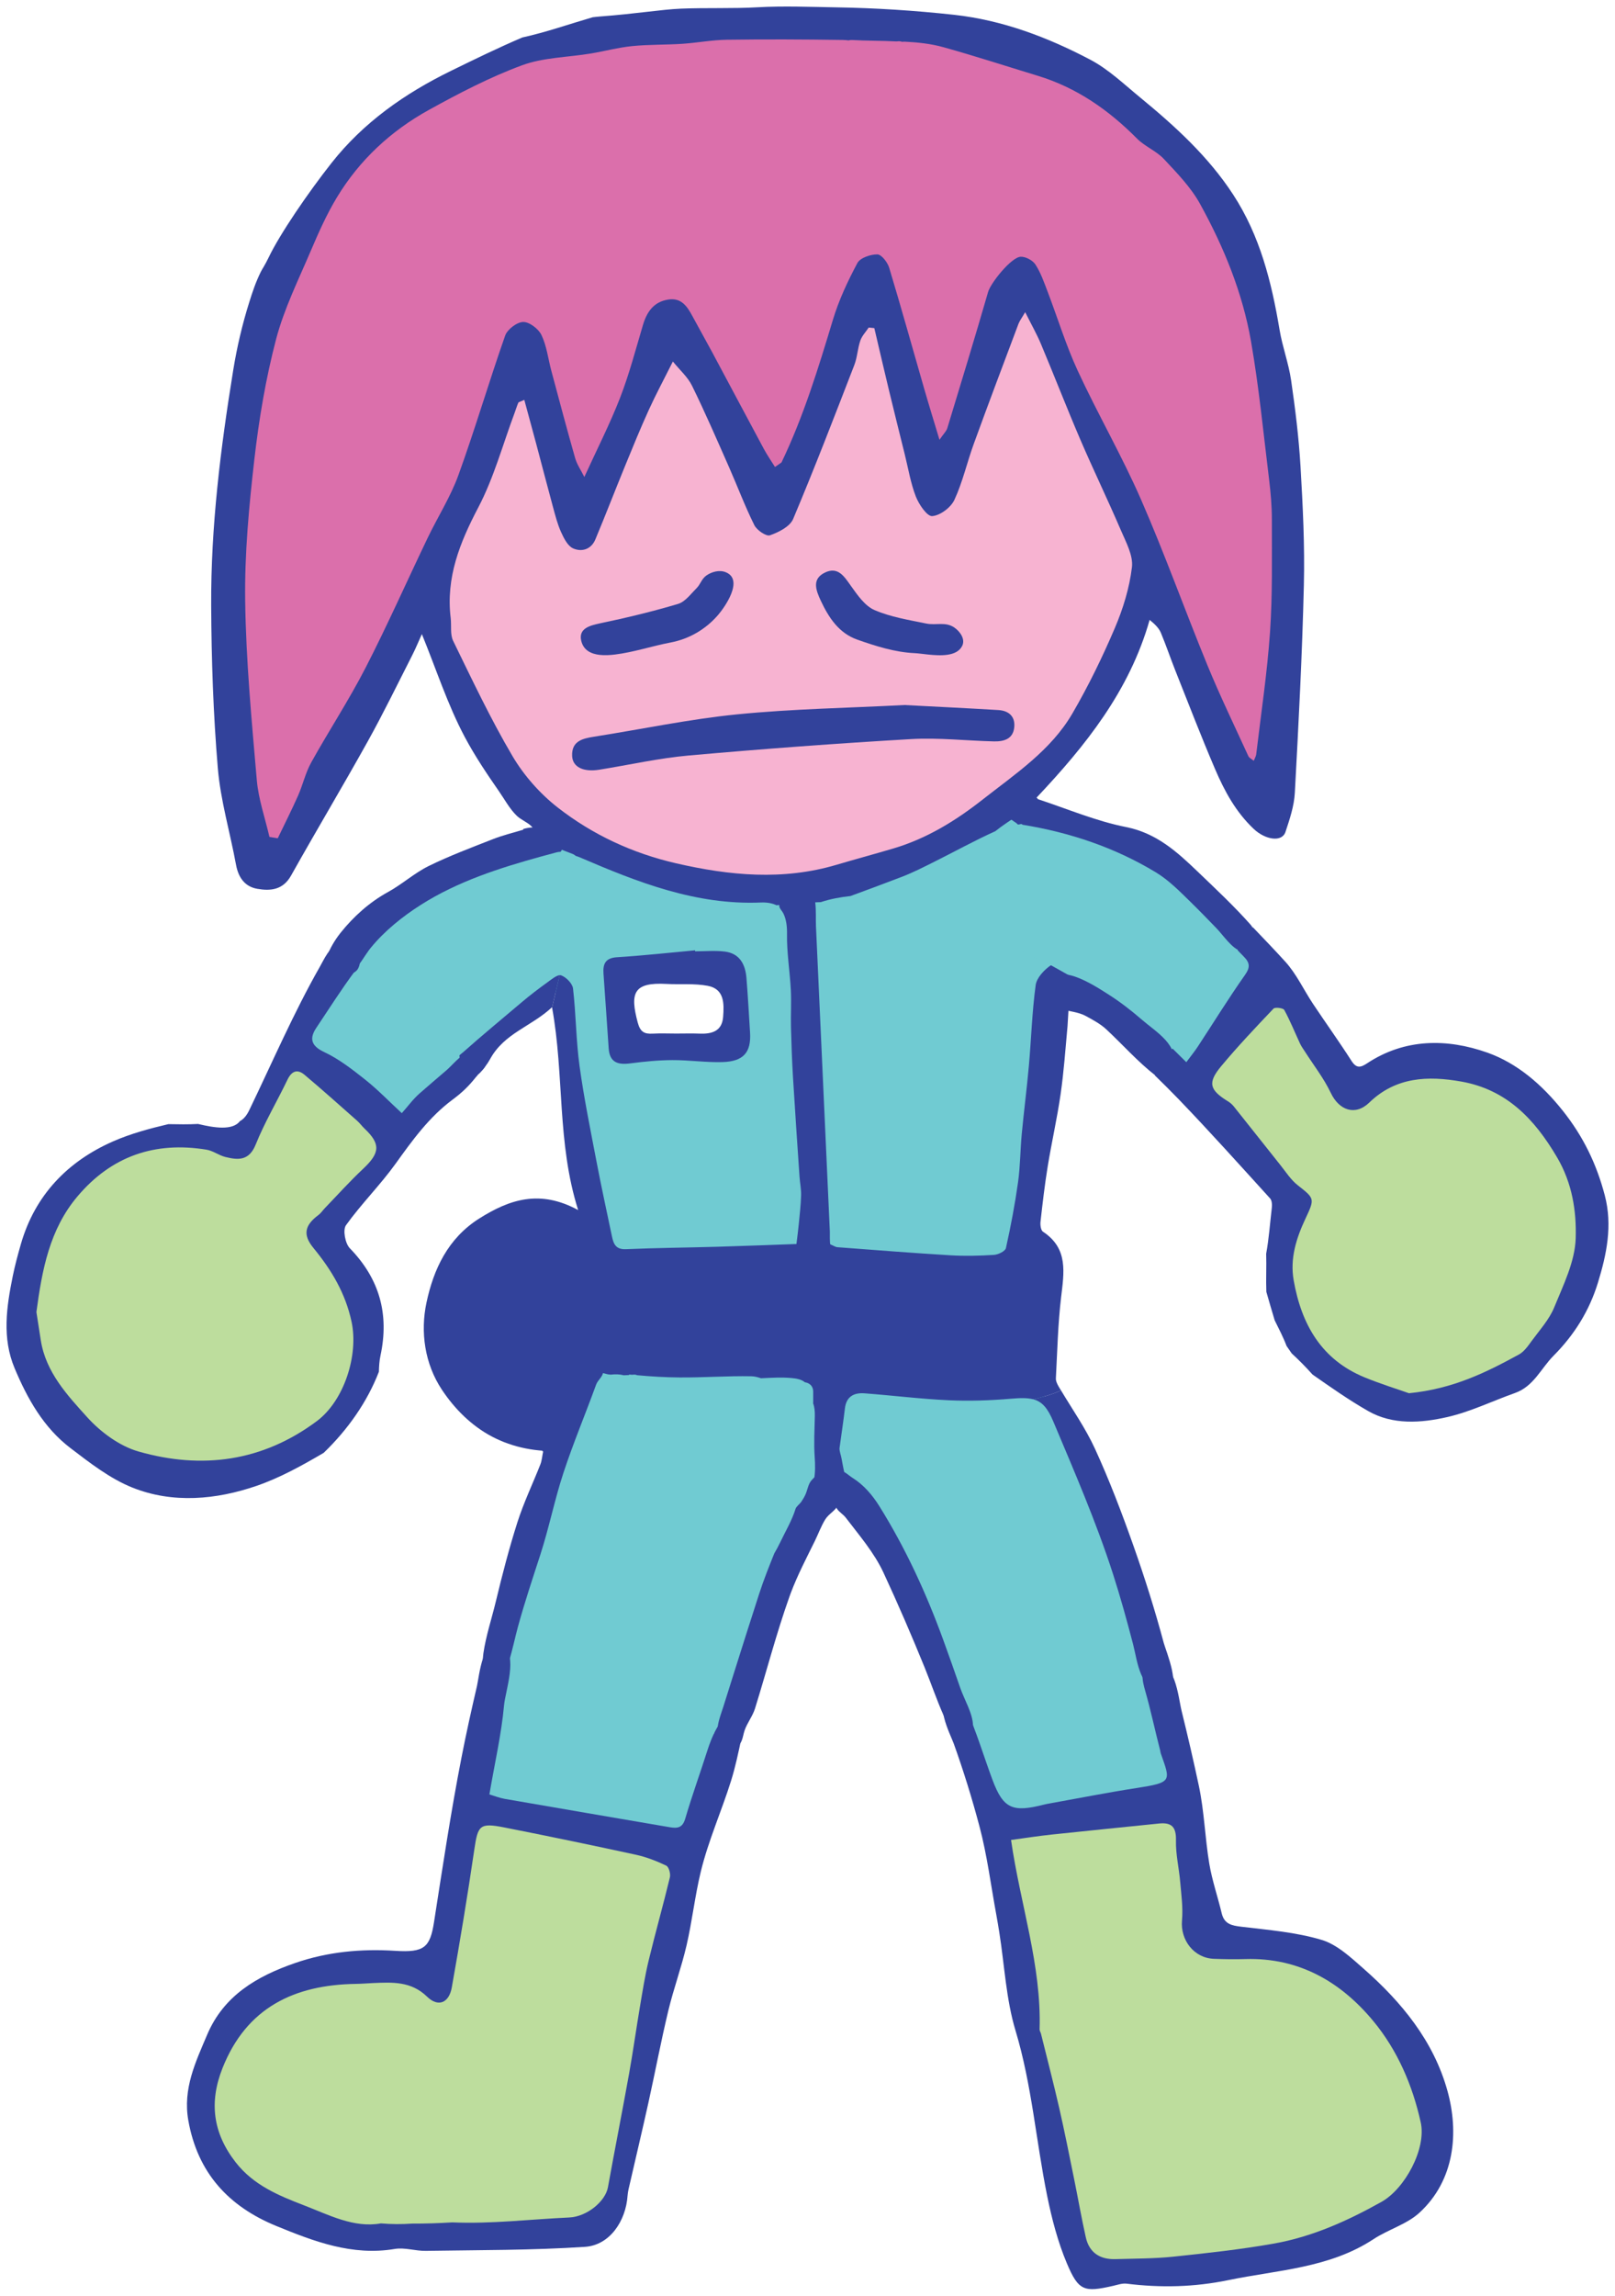 <svg xmlns="http://www.w3.org/2000/svg" xmlns:xlink="http://www.w3.org/1999/xlink" version="1.1" width="123.41" height="175.367" viewBox="-0.251 -0.399 123.41 175.367">
  <!-- Exported by Scratch - http://scratch.mit.edu/ -->
  <g id="space">
    <g id="monet-c">
      <g id="monet-puppet-sad">
        <g id="Layer_1">
          <g id="Group">
            <path id="Shape" fill="#70CBD2" stroke="none" stroke-width="1" d="M 45.3 96.31 L 54.05 96.31 L 70.363 96.609 L 77.9 96.46 L 78.4 90.266 L 79.65 79.846 L 80.85 74.062 L 81.95 70.09 L 81.95 66.242 L 81.323 62.538 L 79.15 61.6 C 79.15 61.6 77 61.2 76.9 61.35 C 76.8 61.5 74.1 62.803 74.1 62.803 L 69.9 64.996 L 64.95 66.825 L 60.062 67.281 L 56.2 67.697 L 55.6 72.637 C 55.6 72.637 56 75.134 56 75.284 C 56 75.434 55.9 77.898 55.9 77.898 L 55.2 79.329 L 52.922 79.846 L 49.051 79.846 L 47.501 78.859 L 47.101 76.456 L 47.251 74.062 C 47.251 74.062 49.4 73.427 49.651 73.432 C 49.901 73.436 53.212 73.432 53.212 73.432 L 55.037 73.432 L 56.602 73.432 L 57.073 70.739 L 56.846 68.117 L 54.05 67.193 L 48.104 65.598 L 43.954 64.196 L 42.301 63.747 L 41.501 64.666 C 41.501 64.666 40.451 68.143 40.501 68.117 C 40.55 68.091 40.951 71.138 40.951 71.138 L 41.561 74.652 L 42.787 76.132 C 42.787 76.132 42.9 78.929 43 79.278 C 43.1 79.628 43.7 86.871 43.7 86.871 L 45.2 94.112 L 45.3 96.31 Z "/>
            <path id="Shape" fill="#70CBD2" stroke="none" stroke-width="1" d="M 76.859 103.109 L 59.025 102.752 L 47.55 102.752 L 43.35 103.502 L 41.475 109.869 C 41.475 109.869 47.25 111.989 47.7 111.866 C 48.15 111.742 57.422 114.364 57.422 114.364 C 57.422 114.364 61.425 114.963 61.65 114.963 C 61.875 114.963 64.95 114.029 64.95 114.029 L 69.9 114.439 L 76.336 111.517 L 79.125 108.858 L 79.531 106.277 L 78.176 103.426 L 76.859 103.109 Z "/>
            <path id="Shape" fill="#32429B" stroke="none" stroke-width="1" d="M 79.811 88.691 C 80.112 86.85 80.53 85.027 80.796 83.182 C 81.043 81.464 81.165 79.727 81.323 77.997 L 81.559 74.063 C 81.534 74.038 81.501 74.019 81.484 73.991 C 81.138 73.451 80.682 72.912 80.052 73.336 C 79.541 73.68 78.967 74.295 78.89 74.852 C 78.613 76.894 78.553 78.965 78.37 81.021 C 78.216 82.756 77.99 84.483 77.827 86.218 C 77.712 87.447 77.714 88.69 77.543 89.91 C 77.306 91.599 76.987 93.28 76.616 94.944 C 76.563 95.18 76.03 95.44 75.705 95.461 C 74.604 95.531 73.493 95.56 72.392 95.494 C 69.505 95.321 66.622 95.091 63.737 94.874 C 63.59 94.863 63.449 94.761 63.205 94.66 C 63.143 94.634 63.166 93.784 63.161 93.681 C 63.02 90.573 62.878 87.464 62.737 84.356 C 62.596 81.245 62.455 78.134 62.313 75.022 C 62.243 73.465 62.172 71.908 62.101 70.351 C 62.054 69.326 62.28 67.668 61.258 67.019 C 60.766 66.707 60.087 66.775 59.695 67.206 C 59.488 67.434 59.33 67.742 59.305 68.051 C 59.294 68.19 59.319 68.329 59.325 68.468 C 59.33 68.581 59.285 68.727 59.299 68.832 C 59.324 69.02 59.519 69.194 59.609 69.375 C 59.846 69.857 59.897 70.415 59.889 70.945 C 59.865 72.373 60.107 73.804 60.181 75.235 C 60.229 76.178 60.168 77.126 60.191 78.071 C 60.223 79.34 60.269 80.61 60.344 81.876 C 60.497 84.413 60.673 86.949 60.844 89.485 C 60.875 89.961 60.979 90.437 60.965 90.911 C 60.945 91.643 60.857 92.374 60.788 93.105 C 60.747 93.549 60.686 93.991 60.61 94.63 C 58.657 94.699 56.597 94.782 54.536 94.841 C 52.217 94.908 49.897 94.924 47.579 95.026 C 46.79 95.061 46.628 94.609 46.507 94.029 C 46.118 92.163 45.707 90.3 45.35 88.427 C 44.881 85.969 44.376 83.513 44.035 81.036 C 43.765 79.076 43.765 77.081 43.537 75.114 C 43.493 74.731 43.013 74.247 42.627 74.107 C 42.593 74.094 42.555 74.092 42.514 74.095 L 41.936 76.566 C 42.883 81.767 42.293 86.858 43.928 92.037 C 41.007 90.451 38.699 91.215 36.378 92.677 C 33.962 94.201 32.878 96.58 32.34 99.098 C 31.86 101.345 32.197 103.777 33.518 105.764 C 34.497 107.235 35.777 108.515 37.35 109.344 C 38.142 109.761 38.994 110.058 39.871 110.237 C 40.349 110.335 40.835 110.398 41.323 110.428 C 41.516 110.441 41.734 110.391 41.909 110.407 C 41.909 110.407 41.91 110.407 41.91 110.407 C 41.944 110.367 41.984 110.327 42.014 110.285 C 42.028 110.221 42.038 110.155 42.056 110.093 L 41.819 110.398 C 42.131 109.745 42.496 109.061 42.785 108.393 C 43.094 107.68 43.168 106.936 43.365 106.217 C 43.553 105.528 43.987 104.817 44.036 104.11 C 44.758 104.237 45.484 104.401 46.204 104.587 C 46.276 104.598 46.349 104.603 46.422 104.611 C 46.755 104.566 47.103 104.577 47.417 104.658 C 47.552 104.656 47.687 104.65 47.822 104.64 C 47.819 104.627 47.818 104.613 47.815 104.601 C 47.892 104.61 47.97 104.612 48.047 104.62 C 48.082 104.616 48.116 104.615 48.151 104.611 C 48.25 104.598 48.344 104.615 48.432 104.652 C 49.507 104.754 50.587 104.815 51.665 104.824 C 53.5 104.84 55.337 104.698 57.17 104.734 C 57.413 104.739 57.658 104.803 57.902 104.885 C 58.688 104.849 59.489 104.798 60.245 104.87 C 60.605 104.905 60.983 104.963 61.258 105.194 C 61.589 105.237 61.889 105.471 61.889 105.901 L 61.889 106.75 C 61.889 106.766 61.882 106.78 61.88 106.795 C 61.99 107.064 62.021 107.398 62.014 107.782 C 61.993 108.821 61.93 109.867 62.004 110.901 C 62.045 111.484 62.054 112.075 61.951 112.652 C 61.882 113.047 61.844 113.652 62.322 113.826 C 62.936 114.049 63.65 113.731 64.107 113.318 C 64.576 112.895 64.307 112.329 64.208 111.818 C 64.156 111.544 64.097 111.267 64.051 110.991 C 64.014 110.778 63.874 110.418 63.903 110.21 C 64.07 108.989 64.208 108.089 64.313 107.186 C 64.421 106.271 65.014 105.976 65.817 106.037 C 67.961 106.199 70.099 106.468 72.246 106.566 C 73.819 106.639 75.409 106.584 76.978 106.45 C 77.714 106.387 78.263 106.376 78.705 106.494 C 79.42 106.323 80.17 106.127 80.823 105.811 C 80.769 105.721 80.711 105.632 80.659 105.542 C 80.544 105.345 80.422 105.103 80.434 104.888 C 80.542 102.831 80.59 100.765 80.83 98.723 C 81.054 96.82 81.402 94.977 79.448 93.69 C 79.285 93.582 79.231 93.182 79.259 92.933 C 79.418 91.515 79.582 90.097 79.811 88.691 Z "/>
            <path id="Shape" fill="#32429B" stroke="none" stroke-width="1" d="M 56.788 74.302 C 56.703 73.259 56.265 72.424 55.118 72.289 C 54.377 72.201 53.618 72.272 52.867 72.272 C 52.865 72.247 52.864 72.222 52.862 72.197 C 50.875 72.379 48.89 72.6 46.9 72.724 C 46.012 72.779 45.814 73.228 45.865 73.97 C 45.997 75.874 46.135 77.778 46.261 79.683 C 46.333 80.771 46.969 80.957 47.917 80.832 C 48.979 80.693 50.054 80.587 51.124 80.582 C 52.4 80.575 53.678 80.769 54.952 80.733 C 56.566 80.688 57.158 79.989 57.064 78.479 C 56.976 77.086 56.902 75.693 56.788 74.302 Z M 55.006 77.281 C 54.924 78.37 54.155 78.596 53.214 78.559 C 52.616 78.535 52.018 78.554 51.42 78.554 C 50.823 78.553 50.225 78.528 49.63 78.56 C 48.994 78.595 48.677 78.442 48.482 77.717 C 47.876 75.452 48.155 74.624 50.675 74.763 C 51.727 74.821 52.803 74.713 53.826 74.906 C 55.117 75.15 55.082 76.278 55.006 77.281 Z "/>
          </g>
          <g id="Group">
            <path id="Shape" fill="#70CBD2" stroke="none" stroke-width="1" d="M 87.214 123.879 L 84.71 116.987 L 80.849 108.19 L 79.94 106.724 L 78.704 106.493 L 75.149 108.19 C 75.149 108.19 70.424 110.448 69.974 110.833 C 69.524 111.218 66.749 112.241 66.749 112.241 L 66.075 114.44 L 67.275 117.316 L 70.5 124.628 L 72.225 130.097 L 75.15 132.644 C 75.15 132.644 78.285 133.262 78.705 133.103 C 79.125 132.944 82.275 132.344 82.275 132.344 C 82.275 132.344 85.35 131.221 85.5 130.996 C 85.65 130.771 86.775 128.821 86.775 128.821 C 86.775 128.821 87.6 127.4 87.675 127.175 C 87.75 126.95 87.214 123.879 87.214 123.879 Z "/>
            <path id="Shape" fill="#32429B" stroke="none" stroke-width="1" d="M 80.237 108.188 C 81.856 112.035 83.524 115.881 84.802 119.847 C 85.37 121.614 85.865 123.403 86.332 125.2 C 86.69 126.582 86.848 128.863 88.79 128.821 C 90.151 128.792 88.842 125.718 88.677 125.105 C 88.008 122.604 87.226 120.127 86.363 117.686 C 85.477 115.18 84.529 112.686 83.422 110.273 C 82.708 108.716 81.71 107.289 80.824 105.81 C 80.171 106.126 79.42 106.322 78.706 106.493 C 79.374 106.67 79.796 107.143 80.237 108.188 Z "/>
            <path id="Shape" fill="#32429B" stroke="none" stroke-width="1" d="M 71.818 124.846 C 70.524 121.301 68.957 117.887 66.952 114.669 C 66.421 113.817 65.752 113.03 64.894 112.493 C 64.579 112.296 64.316 111.983 63.923 111.952 C 63.552 111.922 63.281 112.162 63.187 112.511 C 63.021 113.125 63.205 113.921 63.491 114.477 C 63.558 114.608 63.638 114.754 63.718 114.87 C 63.889 115.122 64.188 115.286 64.376 115.532 C 65.406 116.881 66.55 118.209 67.256 119.727 C 68.366 122.115 69.409 124.533 70.402 126.971 C 70.903 128.202 71.332 129.478 71.875 130.691 C 72.203 131.425 72.492 132.528 73.55 132.317 C 74.068 132.214 74.107 131.966 74.101 131.42 C 74.091 130.503 73.436 129.433 73.134 128.562 C 72.703 127.32 72.269 126.08 71.818 124.846 Z "/>
          </g>
          <g id="Group">
            <path id="Shape" fill="#70CBD2" stroke="none" stroke-width="1" d="M 39.901 64.148 L 35.45 65.6 L 31 67.993 L 26.94 71.589 L 25.75 73.433 L 25.499 75.487 L 25.8 77.433 L 27.2 79.847 L 29.55 81.096 L 32.35 81.733 L 34.231 81.309 L 36.3 79.847 L 37.745 78.221 L 40.85 75.685 L 41.887 74.848 L 42.319 72.769 L 43.369 69.66 L 43.8 67.394 C 43.8 67.394 43.4 65.54 43.35 65.39 C 43.3 65.24 42.514 63.892 42.514 63.892 L 41.168 63.622 L 39.901 64.148 Z "/>
            <path id="Shape" fill="#32429B" stroke="none" stroke-width="1" d="M 27.938 72.187 C 27.98 72.129 28.023 72.074 28.066 72.021 C 29.128 70.717 30.496 69.62 31.91 68.72 C 34.722 66.931 37.931 65.902 41.123 65.023 C 41.513 64.916 41.903 64.811 42.293 64.707 C 42.385 64.682 42.486 64.674 42.587 64.67 C 43.444 63.574 41.363 62.413 39.715 62.933 C 39.725 62.948 39.736 62.963 39.746 62.978 C 38.947 63.222 38.174 63.405 37.441 63.693 C 35.782 64.344 34.105 64.971 32.509 65.755 C 31.412 66.294 30.476 67.152 29.4 67.742 C 27.984 68.519 26.768 69.612 25.763 70.869 C 25.272 71.483 23.926 73.489 25.148 74.048 C 26.561 74.694 27.248 73.126 27.938 72.187 Z "/>
            <path id="Shape" fill="#32429B" stroke="none" stroke-width="1" d="M 35.09 80.017 C 34.991 80.101 34.892 80.186 34.794 80.27 L 36.35 81.626 C 36.686 81.277 36.98 80.906 37.201 80.502 C 38.284 78.519 40.343 78.027 41.933 76.542 C 41.934 76.549 41.935 76.557 41.936 76.565 L 42.514 74.095 C 42.246 74.117 41.851 74.445 41.561 74.654 C 40.899 75.13 40.248 75.627 39.625 76.154 C 38.111 77.437 36.574 78.701 35.092 80.021 C 34.522 80.529 33.483 82.056 34.849 82.328 C 35.384 82.435 35.885 82.133 36.185 81.772 C 36.6 81.274 36.41 80.835 36.301 80.23 "/>
          </g>
          <g id="Group">
            <path id="Shape" fill="#70CBD2" stroke="none" stroke-width="1" d="M 30.3 85.908 L 26.94 83.062 L 23.25 80.365 L 22.5 79.046 L 23.325 76.669 L 24.15 74.21 L 25.75 73.443 L 27.9 73.443 L 30.3 74.105 L 32.85 76.468 L 34.794 78.576 L 34.794 79.676 L 35.025 81.744 L 33.514 83.811 L 30.3 85.908 "/>
            <path id="Shape" fill="#BDDD9D" stroke="none" stroke-width="1" d="M 29.7 87.107 L 27.45 84.297 L 23.951 80.877 L 22.5 79.858 L 21.375 80.741 L 19.875 83.961 L 18.19 86.807 L 17.465 86.807 C 17.465 86.807 14.626 86.208 14.401 86.283 C 14.176 86.358 10.276 87.107 10.276 87.107 L 7.8 88.081 L 5.325 89.942 L 3.15 92.426 L 2.25 95.542 L 1.575 100.217 L 2.597 104.533 L 5.025 108.201 L 8.625 110.405 L 14.175 111.877 C 14.175 111.877 18.9 111.454 19.125 111.529 C 19.35 111.604 22.95 109.731 22.95 109.731 L 26.1 107.259 L 27.6 102.764 L 27.45 99.018 L 26.175 96.621 L 24.649 94.598 L 24.649 92.825 L 27.45 89.942 L 29.7 87.107 Z "/>
            <path id="Shape" fill="#32429B" stroke="none" stroke-width="1" d="M 25.535 74.087 C 25.892 74.392 26.805 74.001 27.045 73.688 C 27.308 73.345 27.313 72.765 27.151 72.378 C 26.902 71.784 26.196 71.447 25.583 71.687 C 24.925 71.945 24.514 72.88 24.191 73.449 C 22.183 76.979 20.567 80.733 18.799 84.399 C 18.605 84.801 18.376 85.087 18.089 85.24 C 17.526 85.978 16.135 85.76 14.882 85.459 C 14.128 85.501 13.372 85.487 12.616 85.473 C 11.17 85.813 9.738 86.2 8.399 86.786 C 4.939 88.303 2.426 90.881 1.346 94.632 C 1.114 95.439 0.893 96.252 0.726 97.074 C 0.248 99.43 -0.108 101.803 0.866 104.121 C 1.846 106.456 3.083 108.658 5.131 110.218 C 6.616 111.35 8.149 112.548 9.856 113.233 C 12.962 114.481 16.297 114.154 19.343 113.109 C 21.133 112.495 22.819 111.559 24.484 110.583 C 26.326 108.808 27.813 106.694 28.702 104.388 C 28.712 103.973 28.736 103.559 28.822 103.16 C 29.503 99.998 28.757 97.295 26.48 94.954 C 26.125 94.589 25.933 93.55 26.187 93.195 C 27.355 91.566 28.798 90.135 29.969 88.508 C 31.265 86.706 32.532 84.935 34.352 83.587 C 35.087 83.042 35.598 82.539 36.145 81.843 C 36.552 81.324 37.285 80.989 36.559 80.33 C 36.211 80.015 35.792 79.925 35.334 80.102 C 34.849 80.289 34.267 81.017 33.859 81.363 C 33.177 81.942 32.501 82.528 31.826 83.114 C 31.324 83.55 30.926 84.104 30.452 84.635 C 29.491 83.747 28.622 82.842 27.649 82.069 C 26.661 81.285 25.637 80.488 24.507 79.96 C 23.459 79.47 23.411 78.874 23.927 78.105 C 24.898 76.657 25.834 75.175 26.875 73.779 L 25.005 72.152 C 24.99 72.174 24.974 72.196 24.959 72.218 L 25.535 74.087 Z M 27.489 88.894 C 26.473 89.847 25.54 90.887 24.572 91.891 C 24.407 92.063 24.272 92.275 24.085 92.414 C 23.008 93.213 22.885 93.939 23.699 94.932 C 25.074 96.604 26.148 98.388 26.614 100.572 C 27.16 103.124 26.043 106.607 23.956 108.162 C 19.808 111.253 15.18 111.866 10.338 110.482 C 8.885 110.068 7.445 109.004 6.414 107.864 C 4.886 106.175 3.258 104.43 2.869 102.004 C 2.75 101.263 2.639 100.522 2.531 99.826 C 2.965 96.602 3.53 93.526 5.669 90.993 C 8.27 87.912 11.588 86.779 15.532 87.425 C 16.028 87.506 16.476 87.86 16.972 87.983 C 17.951 88.225 18.784 88.285 19.29 87.026 C 19.972 85.329 20.92 83.74 21.713 82.085 C 22.036 81.411 22.471 81.244 23.021 81.706 C 24.379 82.847 25.7 84.032 27.031 85.207 C 27.238 85.39 27.403 85.621 27.604 85.812 C 28.848 86.992 28.792 87.672 27.489 88.894 Z "/>
          </g>
          <g id="Group">
            <path id="Shape" fill="#70CBD2" stroke="none" stroke-width="1" d="M 85.97 64.095 L 81.557 62.535 L 78.704 61.797 L 77.1 61.797 C 77.1 61.797 75.632 62.568 75.72 62.816 C 75.808 63.063 75.696 64.944 75.696 64.944 C 75.696 64.944 75.392 67.94 75.696 68.19 C 76 68.44 77.156 71.97 77.156 71.97 L 80.051 73.333 L 84.25 75.682 C 84.25 75.682 85.928 78.548 86.164 78.563 C 86.399 78.579 88.768 80.728 88.768 80.728 L 89.95 81.525 L 91.2 81.093 L 93.6 78.219 L 95.674 75.483 L 96.25 73.43 L 94.973 71.202 L 91.4 67.392 L 85.97 64.095 Z "/>
            <path id="Shape" fill="#32429B" stroke="none" stroke-width="1" d="M 81.887 74.201 C 80.915 73.875 80.046 73.935 79.95 75.157 C 79.798 77.092 81.543 76.578 82.706 77.206 C 83.266 77.508 83.846 77.821 84.305 78.25 C 85.531 79.393 86.705 80.722 88.026 81.746 C 88.471 81.391 89.111 81.969 89.378 81.162 C 89.935 79.477 88.106 78.449 87.017 77.505 C 86.211 76.807 85.367 76.149 84.465 75.576 C 83.963 75.258 82.872 74.532 81.887 74.201 Z "/>
            <path id="Shape" fill="#32429B" stroke="none" stroke-width="1" d="M 91.279 66.193 C 89.712 64.69 88.132 63.242 85.79 62.778 C 83.498 62.324 81.302 61.387 79.068 60.651 C 78.962 60.616 78.872 60.526 78.77 60.435 C 78.076 60.331 77.355 60.225 77.044 60.462 C 76.631 60.93 76.631 61.436 76.669 61.811 C 76.739 62.105 77.473 62.475 77.476 62.536 C 77.56 62.679 77.797 62.458 77.88 62.602 C 81.495 63.188 84.935 64.338 88.076 66.241 C 89.044 66.827 89.875 67.667 90.692 68.468 C 91.378 69.139 92.046 69.827 92.712 70.517 C 93.215 71.037 93.899 72.078 94.593 72.264 C 95.864 72.603 95.885 70.887 95.319 70.247 C 94.061 68.826 92.648 67.507 91.279 66.193 Z "/>
          </g>
          <g id="Group">
            <path id="Shape" fill="#70CBD2" stroke="none" stroke-width="1" d="M 91.501 81.537 L 93.313 78.575 L 95.674 75.494 L 95.674 73.646 L 95.148 73.237 L 92.601 72.996 C 92.601 72.996 90.901 74.894 90.851 75.143 C 90.801 75.393 89.851 78.23 89.851 78.23 C 89.851 78.23 90.151 79.459 90.151 79.673 C 90.151 79.888 90.751 81.286 90.751 81.286 L 91.501 81.537 Z "/>
            <path id="Shape" fill="#BDDD9D" stroke="none" stroke-width="1" d="M 98.9 76.142 L 97.35 75.044 L 96.25 76.467 L 91.05 82.635 L 97.75 90.975 L 97.7 93.323 C 97.7 93.323 97.6 96.669 97.65 96.968 C 97.7 97.268 99.404 101.863 99.404 101.863 C 99.404 101.863 102.4 105.01 102.55 105.11 C 102.7 105.209 106.271 106.358 106.271 106.358 L 110.45 106.038 L 114.75 104.532 L 117.55 102.362 L 121.15 95.541 L 121.15 91.307 L 118.9 85.907 L 114.75 82.358 L 110.85 80.876 L 107.2 81.105 L 104.6 81.986 L 102.8 82.358 L 99.8 77.641 L 98.9 76.142 Z "/>
            <path id="Shape" fill="#32429B" stroke="none" stroke-width="1" d="M 122.377 90.908 C 121.75 88.523 120.742 86.428 119.174 84.455 C 117.57 82.438 115.665 80.807 113.387 80.004 C 110.339 78.93 107.106 78.908 104.199 80.838 C 103.726 81.151 103.399 81.228 103.028 80.649 C 102.083 79.174 101.06 77.75 100.088 76.293 C 99.37 75.214 98.815 73.993 97.952 73.049 C 97.146 72.165 96.317 71.3 95.489 70.437 L 94.324 72.193 C 94.475 72.347 94.624 72.506 94.776 72.658 C 95.249 73.134 95.31 73.473 94.882 74.081 C 93.622 75.868 92.474 77.732 91.273 79.56 C 91.021 79.943 90.729 80.297 90.4 80.741 C 90.046 80.39 89.695 80.041 89.346 79.697 L 87.989 81.743 C 88.591 82.33 89.189 82.921 89.773 83.527 C 92.17 86.015 94.478 88.59 96.803 91.147 C 96.946 91.304 96.961 91.641 96.932 91.881 C 96.794 93.042 96.716 94.222 96.503 95.368 C 96.534 96.337 96.479 97.316 96.516 98.283 C 96.717 99.012 96.943 99.733 97.153 100.458 C 97.474 101.108 97.811 101.752 98.063 102.421 C 98.195 102.608 98.322 102.8 98.454 102.987 C 99.01 103.498 99.541 104.034 100.043 104.599 C 101.437 105.573 102.829 106.553 104.3 107.392 C 106.181 108.466 108.348 108.307 110.365 107.845 C 112.129 107.44 113.797 106.62 115.517 106.012 C 116.952 105.503 117.499 104.135 118.461 103.167 C 120.074 101.547 121.203 99.704 121.852 97.594 C 122.515 95.434 122.986 93.22 122.377 90.908 Z M 120.155 94.2 C 120.1 95.977 119.212 97.76 118.514 99.469 C 118.132 100.405 117.399 101.204 116.789 102.04 C 116.512 102.421 116.213 102.855 115.817 103.071 C 113.33 104.429 110.801 105.696 107.415 106.029 C 106.547 105.721 105.266 105.325 104.03 104.819 C 100.72 103.463 99.199 100.766 98.607 97.415 C 98.31 95.732 98.806 94.183 99.509 92.685 C 100.232 91.148 100.202 91.154 98.909 90.136 C 98.386 89.724 98.008 89.124 97.584 88.594 C 96.397 87.109 95.224 85.615 94.038 84.131 C 93.918 83.98 93.764 83.843 93.601 83.742 C 92.165 82.86 92.008 82.315 93.072 81.039 C 94.339 79.521 95.701 78.082 97.064 76.649 C 97.185 76.523 97.803 76.601 97.885 76.75 C 98.338 77.58 98.692 78.463 99.092 79.322 C 99.189 79.531 99.329 79.721 99.455 79.917 C 100.126 80.97 100.91 81.968 101.441 83.087 C 102.079 84.43 103.319 84.858 104.383 83.826 C 106.419 81.854 108.882 81.77 111.419 82.222 C 114.863 82.835 117.002 85.067 118.73 88.006 C 119.898 89.993 120.219 92.124 120.155 94.2 Z "/>
          </g>
          <g id="Group">
            <path id="Shape" fill="#70CBD2" stroke="none" stroke-width="1" d="M 41.481 112.239 L 39.456 119.565 L 37.975 126.308 L 37.975 129.003 C 37.975 129.003 39.828 131.477 40.129 131.701 C 40.43 131.926 43.58 132.776 44.78 133.1 C 45.98 133.424 49.73 133.151 50.105 133.1 C 50.48 133.05 52.848 132.668 53.555 132.525 C 54.263 132.382 56.105 129.978 56.105 129.978 L 58.955 121.855 L 61.66 115.145 L 60.597 113.198 L 58.506 111.549 L 51.756 109.901 L 47.842 109.901 L 43.889 109.901 L 42.145 111.014 L 41.481 112.239 Z "/>
            <path id="Shape" fill="#32429B" stroke="none" stroke-width="1" d="M 41.038 118.364 C 41.707 116.301 42.129 114.158 42.808 112.1 C 43.555 109.831 44.485 107.621 45.301 105.373 C 45.427 105.024 45.816 104.765 45.833 104.422 C 45.853 104.007 45.424 103.549 45.076 103.396 C 44.444 103.118 43.862 103.414 43.525 103.999 C 43.356 104.292 43.332 104.661 43.219 104.982 C 43.071 105.401 42.872 105.801 42.755 106.231 C 42.558 106.95 42.484 107.693 42.175 108.407 C 41.878 109.092 41.501 109.793 41.184 110.464 C 41.209 110.464 41.231 110.467 41.255 110.467 C 41.174 110.862 41.154 111.179 41.043 111.461 C 40.463 112.936 39.771 114.372 39.29 115.878 C 38.653 117.871 38.126 119.904 37.637 121.94 C 37.327 123.236 36.88 124.565 36.689 125.884 C 36.583 126.622 36.616 127.655 37.591 127.639 C 38.303 127.627 38.475 127.038 38.653 126.47 C 38.917 125.621 39.092 124.733 39.328 123.868 C 39.834 122.014 40.446 120.192 41.038 118.364 Z "/>
            <path id="Shape" fill="#32429B" stroke="none" stroke-width="1" d="M 63.183 112.32 C 63.133 112.29 63.077 112.27 63.016 112.26 C 62.784 112.227 62.443 112.226 62.222 112.303 C 62.039 112.368 61.905 112.528 61.773 112.668 C 61.506 112.952 61.456 113.421 61.297 113.768 C 61.205 113.967 61.095 114.157 60.97 114.336 C 60.869 114.48 60.593 114.692 60.545 114.848 C 60.272 115.743 59.748 116.615 59.362 117.432 C 59.225 117.719 59.074 117.996 58.915 118.268 C 58.511 119.273 58.109 120.279 57.775 121.308 C 57.149 123.238 56.537 125.172 55.926 127.107 C 55.621 128.075 55.316 129.042 55.012 130.01 C 54.759 130.813 54.305 131.812 54.794 132.623 C 55.035 133.022 55.345 133.16 55.82 133.074 C 56.498 132.952 56.471 132.305 56.647 131.788 C 56.846 131.206 57.256 130.714 57.443 130.113 C 58.328 127.27 59.074 124.379 60.071 121.578 C 60.106 121.482 60.14 121.387 60.176 121.291 C 60.692 119.922 61.372 118.624 62.017 117.313 C 62.284 116.77 62.498 116.167 62.82 115.654 C 63.077 115.245 63.592 115 63.793 114.564 C 64.05 114.006 63.815 113.273 63.545 112.771 C 63.455 112.604 63.347 112.415 63.183 112.32 Z "/>
          </g>
          <g id="Group">
            <path id="Shape" fill="#70CBD2" stroke="none" stroke-width="1" d="M 36.3 137.835 L 44.925 139.708 L 51.075 140.757 L 53.475 138.284 L 54.576 134.239 L 54.295 132.052 L 53.024 128.843 L 49.2 127.272 L 41.241 126.298 C 41.241 126.298 38.84 126.149 38.62 126.598 C 38.399 127.047 37.274 128.317 37.199 128.843 C 37.124 129.37 36.847 132.516 36.648 132.741 C 36.449 132.965 35.175 137.046 35.287 137.291 C 35.399 137.535 36.3 137.835 36.3 137.835 Z "/>
            <path id="Shape" fill="#BDDD9D" stroke="none" stroke-width="1" d="M 51.825 140.757 L 35.775 137.61 L 33.525 148.335 L 33.525 150.196 L 26.325 150.196 L 19.95 151.844 L 16.05 155.889 L 15.583 160.609 L 16.5 165.029 L 21.3 168.999 L 29.7 170.498 L 39.9 170.498 L 45.834 169.524 L 47.475 164.205 L 51.825 142.629 L 51.825 140.757 "/>
            <path id="Shape" fill="#32429B" stroke="none" stroke-width="1" d="M 54.521 131.615 C 54.181 132.212 53.939 132.897 53.828 133.245 C 53.265 135.012 52.631 136.757 52.109 138.536 C 51.904 139.236 51.505 139.28 50.941 139.184 C 46.738 138.464 42.533 137.749 38.332 137.019 C 37.914 136.946 37.511 136.784 37.146 136.676 C 37.545 134.316 38.065 132.095 38.268 129.846 C 38.362 128.804 39.359 126.024 38.156 125.286 C 36.652 124.365 36.361 127.689 36.195 128.403 C 35.775 130.204 35.374 132.011 35.02 133.826 C 34.203 138.005 33.572 142.22 32.915 146.427 C 32.612 148.369 32.167 148.765 29.962 148.624 C 27.345 148.458 24.791 148.692 22.291 149.558 C 19.37 150.569 16.846 152.046 15.581 155.028 C 14.698 157.112 13.709 159.156 14.14 161.583 C 14.851 165.589 17.213 168.146 20.859 169.641 C 23.75 170.825 26.658 171.943 29.912 171.398 C 30.673 171.27 31.493 171.556 32.284 171.543 C 36.343 171.479 40.409 171.504 44.455 171.236 C 46.327 171.112 47.572 169.286 47.706 167.317 C 47.728 167.001 47.815 166.687 47.886 166.376 C 48.355 164.326 48.843 162.28 49.297 160.226 C 49.813 157.891 50.256 155.54 50.813 153.216 C 51.217 151.531 51.821 149.893 52.213 148.204 C 52.642 146.349 52.849 144.443 53.296 142.593 C 53.872 140.211 54.883 137.967 55.613 135.634 C 55.946 134.573 56.167 133.49 56.401 132.414 C 56.516 131.886 56.779 130.731 56.019 130.528 C 55.424 130.368 54.908 130.936 54.521 131.615 Z M 50.939 143.008 C 50.427 145.133 49.83 147.238 49.316 149.362 C 49.037 150.516 48.852 151.693 48.654 152.865 C 48.363 154.586 48.125 156.315 47.816 158.032 C 47.297 160.921 46.726 163.801 46.204 166.688 C 46.01 167.759 44.609 168.932 43.246 168.994 C 40.267 169.13 37.286 169.497 34.307 169.368 C 33.282 169.431 32.259 169.466 31.235 169.461 C 30.442 169.517 29.646 169.512 28.852 169.445 C 26.779 169.818 24.856 168.785 22.953 168.055 C 21.041 167.319 19.117 166.528 17.753 164.773 C 16.005 162.523 15.725 160.176 16.749 157.59 C 18.58 152.967 22.227 151.221 26.939 151.149 C 27.379 151.142 27.819 151.107 28.259 151.085 C 29.736 151.025 31.164 150.935 32.389 152.13 C 33.227 152.948 34.061 152.612 34.272 151.423 C 34.895 147.918 35.479 144.406 35.994 140.884 C 36.263 139.043 36.401 138.829 38.257 139.194 C 41.62 139.856 44.976 140.552 48.325 141.28 C 49.128 141.454 49.916 141.76 50.659 142.115 C 50.858 142.209 51.005 142.736 50.939 143.008 Z "/>
          </g>
          <g id="Group">
            <path id="Shape" fill="#70CBD2" stroke="none" stroke-width="1" d="M 73.65 133.127 L 74.85 137.293 C 74.85 137.293 77.025 138.813 77.25 138.85 C 77.475 138.886 86.25 137.613 86.25 137.613 L 89.402 136.789 L 89.402 134.466 L 88.768 130.421 L 88.425 128.323 L 85.875 127.666 L 81.95 127.049 C 81.95 127.049 79.86 128.544 78.705 128.845 C 77.55 129.147 75.15 129.971 75.075 130.271 C 75 130.57 73.65 133.127 73.65 133.127 Z "/>
            <path id="Shape" fill="#BDDD9D" stroke="none" stroke-width="1" d="M 89.402 136.788 L 75.6 138.85 L 78.176 151.097 L 80.7 164.956 L 81.95 172.073 L 84.6 173.047 C 84.6 173.047 93.3 173.421 93.6 173.047 C 93.9 172.672 104.175 169.975 104.175 169.975 L 109.275 165.106 L 109.275 159.937 L 106.1 154.056 L 100.575 149.075 L 97.05 148.338 L 93.15 148.338 L 91.8 146.977 L 90 136.789 L 89.402 136.789 L 89.402 136.788 Z "/>
            <path id="Shape" fill="#32429B" stroke="none" stroke-width="1" d="M 88.4 133.303 C 88.421 133.38 88.423 133.463 88.448 133.538 C 89.194 135.664 89.36 135.76 86.578 136.191 C 84.383 136.53 82.202 136.963 80.015 137.355 C 79.858 137.383 79.7 137.41 79.546 137.449 C 77.133 138.067 76.419 137.79 75.584 135.549 C 74.923 133.775 74.381 131.933 73.613 130.206 C 73.385 129.694 73.105 129.451 72.561 129.421 C 70.935 129.332 72.4 132.154 72.632 132.802 C 73.376 134.876 74.029 136.984 74.594 139.115 C 75.181 141.325 75.466 143.614 75.882 145.87 C 75.968 146.339 76.046 146.809 76.12 147.28 C 76.511 149.764 76.63 152.328 77.348 154.712 C 78.598 158.857 78.915 163.145 79.768 167.344 C 80.124 169.094 80.582 170.857 81.274 172.497 C 82.169 174.619 82.603 174.716 84.787 174.221 C 85.136 174.142 85.502 174.008 85.843 174.05 C 88.45 174.375 91.014 174.315 93.613 173.779 C 97.393 172.998 101.33 172.869 104.71 170.646 C 105.837 169.905 107.248 169.517 108.217 168.628 C 110.93 166.135 111.234 162.484 110.356 159.321 C 109.301 155.519 106.862 152.548 103.943 149.983 C 102.969 149.127 101.921 148.14 100.735 147.786 C 98.768 147.199 96.668 147.03 94.612 146.784 C 93.86 146.694 93.301 146.58 93.104 145.751 C 92.801 144.483 92.369 143.24 92.155 141.958 C 91.828 139.995 91.774 137.98 91.363 136.038 C 90.955 134.116 90.511 132.203 90.041 130.296 C 89.78 129.236 89.564 126.327 87.862 126.621 C 86.723 126.819 87.06 128.062 87.257 128.753 C 87.688 130.253 88.007 131.791 88.4 133.303 Z M 89.61 140.189 C 89.584 141.239 89.842 142.294 89.932 143.351 C 90.017 144.332 90.159 145.328 90.071 146.299 C 89.936 147.804 90.99 149.18 92.512 149.234 C 93.312 149.264 94.114 149.277 94.913 149.253 C 99.001 149.131 102.202 150.984 104.692 153.992 C 106.534 156.217 107.688 158.891 108.315 161.735 C 108.758 163.741 107.104 166.801 105.313 167.802 C 102.712 169.257 100.018 170.47 97.083 170.989 C 94.546 171.438 91.974 171.718 89.41 171.987 C 87.944 172.14 86.46 172.131 84.983 172.175 C 83.803 172.21 82.982 171.682 82.719 170.505 C 82.384 169.01 82.123 167.498 81.816 165.997 C 81.451 164.207 81.097 162.414 80.69 160.633 C 80.255 158.736 79.765 156.85 79.297 154.961 C 79.268 154.845 79.185 154.731 79.189 154.619 C 79.339 149.718 77.714 145.08 77.008 140.155 C 78.072 140.012 79.085 139.851 80.103 139.743 C 82.836 139.45 85.571 139.184 88.305 138.9 C 89.28 138.798 89.636 139.164 89.61 140.189 Z "/>
          </g>
        </g>
        <g id="Layer_2">
          <g id="Group">
            <g id="Shape">
              <path id="ID0.17331372015178204" fill="#DB6FAB" stroke="none" stroke-width="1" d="M 20.089 65.629 L 21.814 64.28 L 23.962 59.935 L 28.858 50.945 L 32.989 42.705 L 35.689 35.513 L 37.564 29.67 L 39.214 25.924 L 40.039 25.924 L 40.564 27.797 L 42.877 37.161 L 43.939 39.783 L 51.064 24.276 L 59.164 38.435 L 66.214 21.129 L 71.389 36.562 L 77.689 21.129 L 88.277 43.754 L 93.139 55.515 L 95.778 61.209 L 96.944 61.658 L 98.314 38.36 L 96.139 23.446 L 92.67 14.986 L 85.792 7.945 L 79.639 4.049 L 67.039 1.127 L 53.212 1.577 L 40.264 3 L 31.414 7.42 L 24.964 13.488 L 21.364 20.755 L 18.964 28.846 L 17.464 40.158 L 17.914 54.519 L 19.114 64.355 L 20.089 65.629 "/>
              <path id="ID0.33802958903834224" fill="#F7B3D1" stroke="none" stroke-width="1" d="M 38.944 26.973 L 36.965 32.591 L 35.615 37.086 L 33.515 41.956 L 33.515 46.076 L 34.565 50.945 L 36.64 55.515 L 41.24 61.733 L 48.501 65.853 L 58.114 67.726 L 66.889 65.853 L 78.465 59.036 L 84.271 51.695 L 86.764 45.477 L 87.214 42.48 L 83.689 34.165 L 81.139 28.171 L 78.995 22.703 L 77.314 21.129 L 75.697 24.501 L 74.764 28.246 L 73.639 30.718 L 72.664 32.666 C 72.664 32.666 72.439 33.715 72.364 33.94 C 72.289 34.165 71.239 34.989 71.239 34.989 L 70.189 33.79 L 68.389 28.171 L 66.589 21.129 L 64.193 24.65 L 62.689 30.194 L 61.256 34.239 L 60.186 35.588 L 60.062 36.487 L 57.711 36.712 L 55.489 32.666 L 51.29 24.501 L 49.49 27.272 L 48.501 30.868 L 46.727 35.213 L 45.065 37.686 L 43.94 38.884 L 42.877 35.813 L 40.115 28.621 L 39.365 25.474 L 38.944 26.973 Z "/>
              <path id="ID0.508881492074579" fill="#32429B" stroke="none" stroke-width="1" d="M 99.128 35.233 C 98.999 33.03 98.725 30.83 98.408 28.645 C 98.219 27.35 97.745 26.098 97.529 24.804 C 96.917 21.156 96.038 17.616 93.979 14.463 C 92.072 11.54 89.531 9.231 86.867 7.041 C 85.634 6.029 84.447 4.888 83.054 4.156 C 79.798 2.443 76.346 1.138 72.66 0.733 C 69.665 0.404 66.644 0.211 63.631 0.162 C 61.687 0.13 59.596 0.046 57.644 0.157 C 55.738 0.266 53.695 0.183 51.787 0.262 C 50.282 0.324 48.405 0.65 45.599 0.861 C 45.413 0.875 45.226 0.899 45.038 0.919 C 43.252 1.439 41.471 2.067 39.664 2.463 C 37.818 3.25 36.009 4.134 34.205 5.016 C 30.691 6.735 27.529 8.947 25.08 12.053 C 23.308 14.3 21.136 17.47 20.273 19.278 C 19.993 19.865 19.792 20.135 19.673 20.377 C 19.283 21.175 19.051 21.873 18.795 22.688 C 18.262 24.381 17.854 26.127 17.57 27.88 C 16.604 33.833 15.857 39.819 15.886 45.859 C 15.907 49.999 16.046 54.149 16.393 58.273 C 16.601 60.755 17.332 63.191 17.784 65.656 C 17.963 66.631 18.454 67.332 19.411 67.498 C 20.414 67.672 21.37 67.592 21.988 66.49 C 23.914 63.055 25.937 59.673 27.853 56.231 C 29.051 54.077 30.128 51.856 31.247 49.66 C 31.521 49.123 31.748 48.564 31.986 48.04 C 33.094 50.751 33.958 53.449 35.269 55.91 C 36.035 57.348 36.946 58.704 37.874 60.041 C 38.299 60.652 38.692 61.387 39.228 61.907 C 39.561 62.23 40.018 62.389 40.348 62.708 C 40.589 62.942 40.708 63.258 40.953 63.491 C 41.611 64.118 42.65 64.513 43.488 64.827 C 43.589 64.865 43.671 64.918 43.74 64.98 C 43.853 65.015 43.962 65.054 44.063 65.097 C 48.487 66.999 52.93 68.752 57.891 68.543 C 58.376 68.523 58.766 68.601 59.084 68.753 C 59.747 68.682 60.41 68.665 61.074 68.654 C 61.082 68.652 61.087 68.649 61.094 68.647 C 61.556 68.545 62.022 68.53 62.489 68.514 C 62.501 68.51 62.507 68.501 62.519 68.498 C 63.244 68.263 63.988 68.131 64.742 68.048 C 66.066 67.561 67.387 67.073 68.698 66.568 C 69.535 66.244 70.34 65.832 71.144 65.431 C 72.701 64.655 74.224 63.809 75.806 63.096 C 76.862 62.242 78.146 61.619 79.057 60.62 C 79.025 60.591 78.993 60.562 78.956 60.534 C 82.702 56.564 86.059 52.379 87.598 46.953 C 88.033 47.309 88.312 47.597 88.457 47.941 C 88.855 48.892 89.183 49.871 89.564 50.829 C 90.563 53.339 91.532 55.862 92.596 58.345 C 93.316 60.027 94.183 61.631 95.553 62.923 C 96.44 63.76 97.711 63.961 97.979 63.15 C 98.301 62.18 98.639 61.172 98.693 60.166 C 98.981 54.883 99.257 49.597 99.383 44.309 C 99.458 41.286 99.304 38.254 99.128 35.233 Z M 86.246 42.933 C 86.056 44.519 85.565 46.112 84.934 47.59 C 83.983 49.817 82.914 52.012 81.695 54.104 C 80.05 56.93 77.332 58.72 74.821 60.692 C 72.763 62.308 70.56 63.66 68.03 64.411 C 66.582 64.841 65.122 65.233 63.672 65.662 C 59.573 66.876 55.505 66.491 51.415 65.549 C 48.078 64.781 45.041 63.369 42.377 61.294 C 41.018 60.235 39.791 58.848 38.915 57.367 C 37.239 54.527 35.828 51.529 34.378 48.561 C 34.134 48.063 34.259 47.39 34.187 46.801 C 33.815 43.718 34.882 41.058 36.295 38.369 C 37.487 36.099 38.167 33.561 39.073 31.14 C 39.169 30.883 39.247 30.619 39.354 30.367 C 39.376 30.314 39.488 30.298 39.814 30.147 C 40.132 31.32 40.432 32.412 40.724 33.507 C 41.155 35.117 41.569 36.733 42.008 38.342 C 42.185 38.991 42.352 39.652 42.629 40.26 C 42.839 40.723 43.128 41.304 43.538 41.489 C 44.196 41.788 44.924 41.571 45.241 40.813 C 46.024 38.943 46.752 37.05 47.521 35.174 C 48.106 33.744 48.691 32.313 49.33 30.907 C 49.869 29.723 50.487 28.575 51.167 27.217 C 51.691 27.865 52.301 28.397 52.63 29.067 C 53.628 31.1 54.528 33.182 55.444 35.254 C 56.1 36.739 56.669 38.264 57.391 39.716 C 57.583 40.102 58.3 40.593 58.585 40.493 C 59.253 40.26 60.111 39.827 60.355 39.249 C 61.996 35.361 63.509 31.419 65.033 27.482 C 65.261 26.892 65.282 26.223 65.49 25.622 C 65.614 25.258 65.912 24.953 66.132 24.622 C 66.274 24.636 66.417 24.65 66.56 24.665 C 66.935 26.26 67.304 27.856 67.688 29.449 C 68.08 31.073 68.485 32.695 68.888 34.317 C 69.155 35.394 69.334 36.506 69.733 37.532 C 69.969 38.136 70.592 39.054 70.982 39.026 C 71.591 38.982 72.405 38.373 72.677 37.79 C 73.312 36.428 73.642 34.926 74.161 33.504 C 75.274 30.443 76.426 27.396 77.572 24.348 C 77.666 24.101 77.836 23.883 78.088 23.446 C 78.55 24.372 78.974 25.115 79.301 25.898 C 80.32 28.323 81.269 30.777 82.307 33.193 C 83.306 35.517 84.41 37.797 85.408 40.122 C 85.795 41.025 86.353 42.04 86.246 42.933 Z M 96.797 47.889 C 96.582 51.014 96.109 54.122 95.741 57.236 C 95.724 57.374 95.639 57.504 95.554 57.719 C 95.369 57.565 95.203 57.493 95.146 57.37 C 94.088 55.056 92.977 52.763 92.011 50.411 C 90.286 46.211 88.76 41.927 86.944 37.769 C 85.481 34.419 83.638 31.236 82.101 27.917 C 81.199 25.966 80.57 23.889 79.801 21.876 C 79.53 21.168 79.278 20.434 78.871 19.807 C 78.662 19.487 78.121 19.197 77.745 19.214 C 77.026 19.245 75.457 21.21 75.256 21.9 C 74.249 25.378 73.193 28.843 72.138 32.307 C 72.065 32.544 71.853 32.738 71.539 33.195 C 71.096 31.719 70.713 30.484 70.355 29.241 C 69.47 26.179 68.62 23.106 67.696 20.055 C 67.571 19.64 67.107 19.037 66.793 19.034 C 66.27 19.028 65.479 19.296 65.266 19.695 C 64.524 21.085 63.844 22.54 63.391 24.045 C 62.275 27.748 61.142 31.436 59.467 34.928 C 59.301 35.043 59.135 35.158 58.97 35.274 C 58.687 34.818 58.379 34.376 58.124 33.905 C 56.791 31.427 55.474 28.94 54.144 26.459 C 53.654 25.545 53.139 24.644 52.649 23.73 C 52.252 22.993 51.805 22.331 50.818 22.483 C 49.698 22.657 49.178 23.425 48.876 24.441 C 48.323 26.299 47.833 28.183 47.133 29.986 C 46.359 31.98 45.38 33.894 44.401 36.039 C 44.14 35.514 43.837 35.079 43.699 34.597 C 43.067 32.382 42.477 30.155 41.88 27.929 C 41.635 27.014 41.527 26.035 41.126 25.195 C 40.9 24.721 40.2 24.187 39.726 24.197 C 39.245 24.208 38.516 24.765 38.349 25.242 C 37.108 28.773 36.055 32.37 34.781 35.889 C 34.177 37.557 33.198 39.089 32.425 40.699 C 30.84 44.002 29.357 47.357 27.683 50.614 C 26.413 53.083 24.881 55.416 23.53 57.846 C 23.091 58.636 22.891 59.555 22.522 60.388 C 22.036 61.484 21.492 62.556 20.973 63.638 C 20.761 63.603 20.549 63.568 20.338 63.533 C 20.005 62.085 19.498 60.652 19.372 59.187 C 18.979 54.635 18.547 50.073 18.484 45.511 C 18.434 41.905 18.775 38.277 19.186 34.687 C 19.539 31.608 20.057 28.521 20.842 25.527 C 21.454 23.194 22.553 20.983 23.504 18.747 C 24.095 17.359 24.716 15.965 25.494 14.678 C 27.219 11.826 29.619 9.6 32.522 7.997 C 34.82 6.728 37.174 5.501 39.628 4.593 C 41.271 3.985 43.136 3.981 44.898 3.688 C 45.953 3.513 46.994 3.229 48.055 3.123 C 49.322 2.996 50.604 3.031 51.877 2.948 C 53.018 2.873 54.153 2.653 55.293 2.637 C 58.238 2.596 61.185 2.609 64.13 2.653 C 64.287 2.656 64.443 2.668 64.599 2.687 C 64.674 2.665 64.756 2.653 64.849 2.658 C 65.984 2.723 67.12 2.704 68.254 2.766 C 68.285 2.763 68.317 2.762 68.349 2.758 C 68.471 2.745 68.577 2.759 68.668 2.793 C 68.753 2.792 68.838 2.783 68.923 2.787 C 69.904 2.835 70.904 2.945 71.846 3.208 C 74.258 3.881 76.64 4.656 79.036 5.385 C 82.013 6.289 84.466 8 86.636 10.19 C 87.233 10.792 88.106 11.127 88.684 11.743 C 89.687 12.815 90.748 13.905 91.448 15.173 C 93.267 18.467 94.698 21.961 95.345 25.679 C 95.952 29.166 96.295 32.7 96.725 36.217 C 96.851 37.242 96.94 38.28 96.938 39.313 C 96.934 42.172 96.994 45.04 96.797 47.889 Z "/>
            </g>
            <g id="Shape">
              <path id="ID0.2883701752871275" fill="#32429B" stroke="none" stroke-width="1" d="M 68.864 53.458 C 71.244 53.583 73.639 53.697 76.031 53.841 C 76.816 53.887 77.329 54.31 77.255 55.139 C 77.172 56.065 76.452 56.254 75.686 56.235 C 73.579 56.185 71.465 55.939 69.37 56.06 C 63.702 56.389 58.037 56.81 52.382 57.313 C 50.089 57.517 47.823 58.032 45.544 58.399 C 44.329 58.595 43.504 58.199 43.469 57.351 C 43.421 56.217 44.245 56.018 45.139 55.878 C 48.791 55.305 52.422 54.534 56.094 54.169 C 60.323 53.749 64.588 53.681 68.864 53.458 Z "/>
              <path id="ID0.024608574341982603" fill="#32429B" stroke="none" stroke-width="1" d="M 45.557 49.626 C 44.912 49.549 44.332 49.275 44.164 48.549 C 43.951 47.635 44.764 47.391 45.595 47.218 C 47.602 46.799 49.601 46.319 51.565 45.733 C 52.109 45.57 52.538 44.97 52.979 44.53 C 53.28 44.229 53.353 43.833 53.717 43.571 C 54.124 43.279 54.716 43.118 55.197 43.309 C 56.626 43.876 55.127 45.994 54.61 46.591 C 53.665 47.68 52.409 48.414 50.989 48.682 C 49.572 48.951 48.173 49.426 46.744 49.6 C 46.378 49.644 45.955 49.673 45.557 49.626 Z "/>
              <path id="ID0.2912174887023866" fill="#32429B" stroke="none" stroke-width="1" d="M 70.65 49.599 C 70.255 49.557 69.893 49.506 69.631 49.494 C 68.149 49.429 66.653 48.954 65.255 48.461 C 63.86 47.968 63.085 46.798 62.475 45.501 C 62.089 44.678 61.768 43.822 62.801 43.332 C 63.799 42.859 64.273 43.656 64.79 44.382 C 65.284 45.074 65.848 45.891 66.574 46.204 C 67.813 46.739 69.196 46.959 70.534 47.234 C 71.282 47.388 72 47.07 72.678 47.541 C 73.107 47.84 73.545 48.429 73.264 48.962 C 72.849 49.748 71.642 49.703 70.65 49.599 Z "/>
            </g>
          </g>
        </g>
      </g>
    </g>
  </g>
</svg>